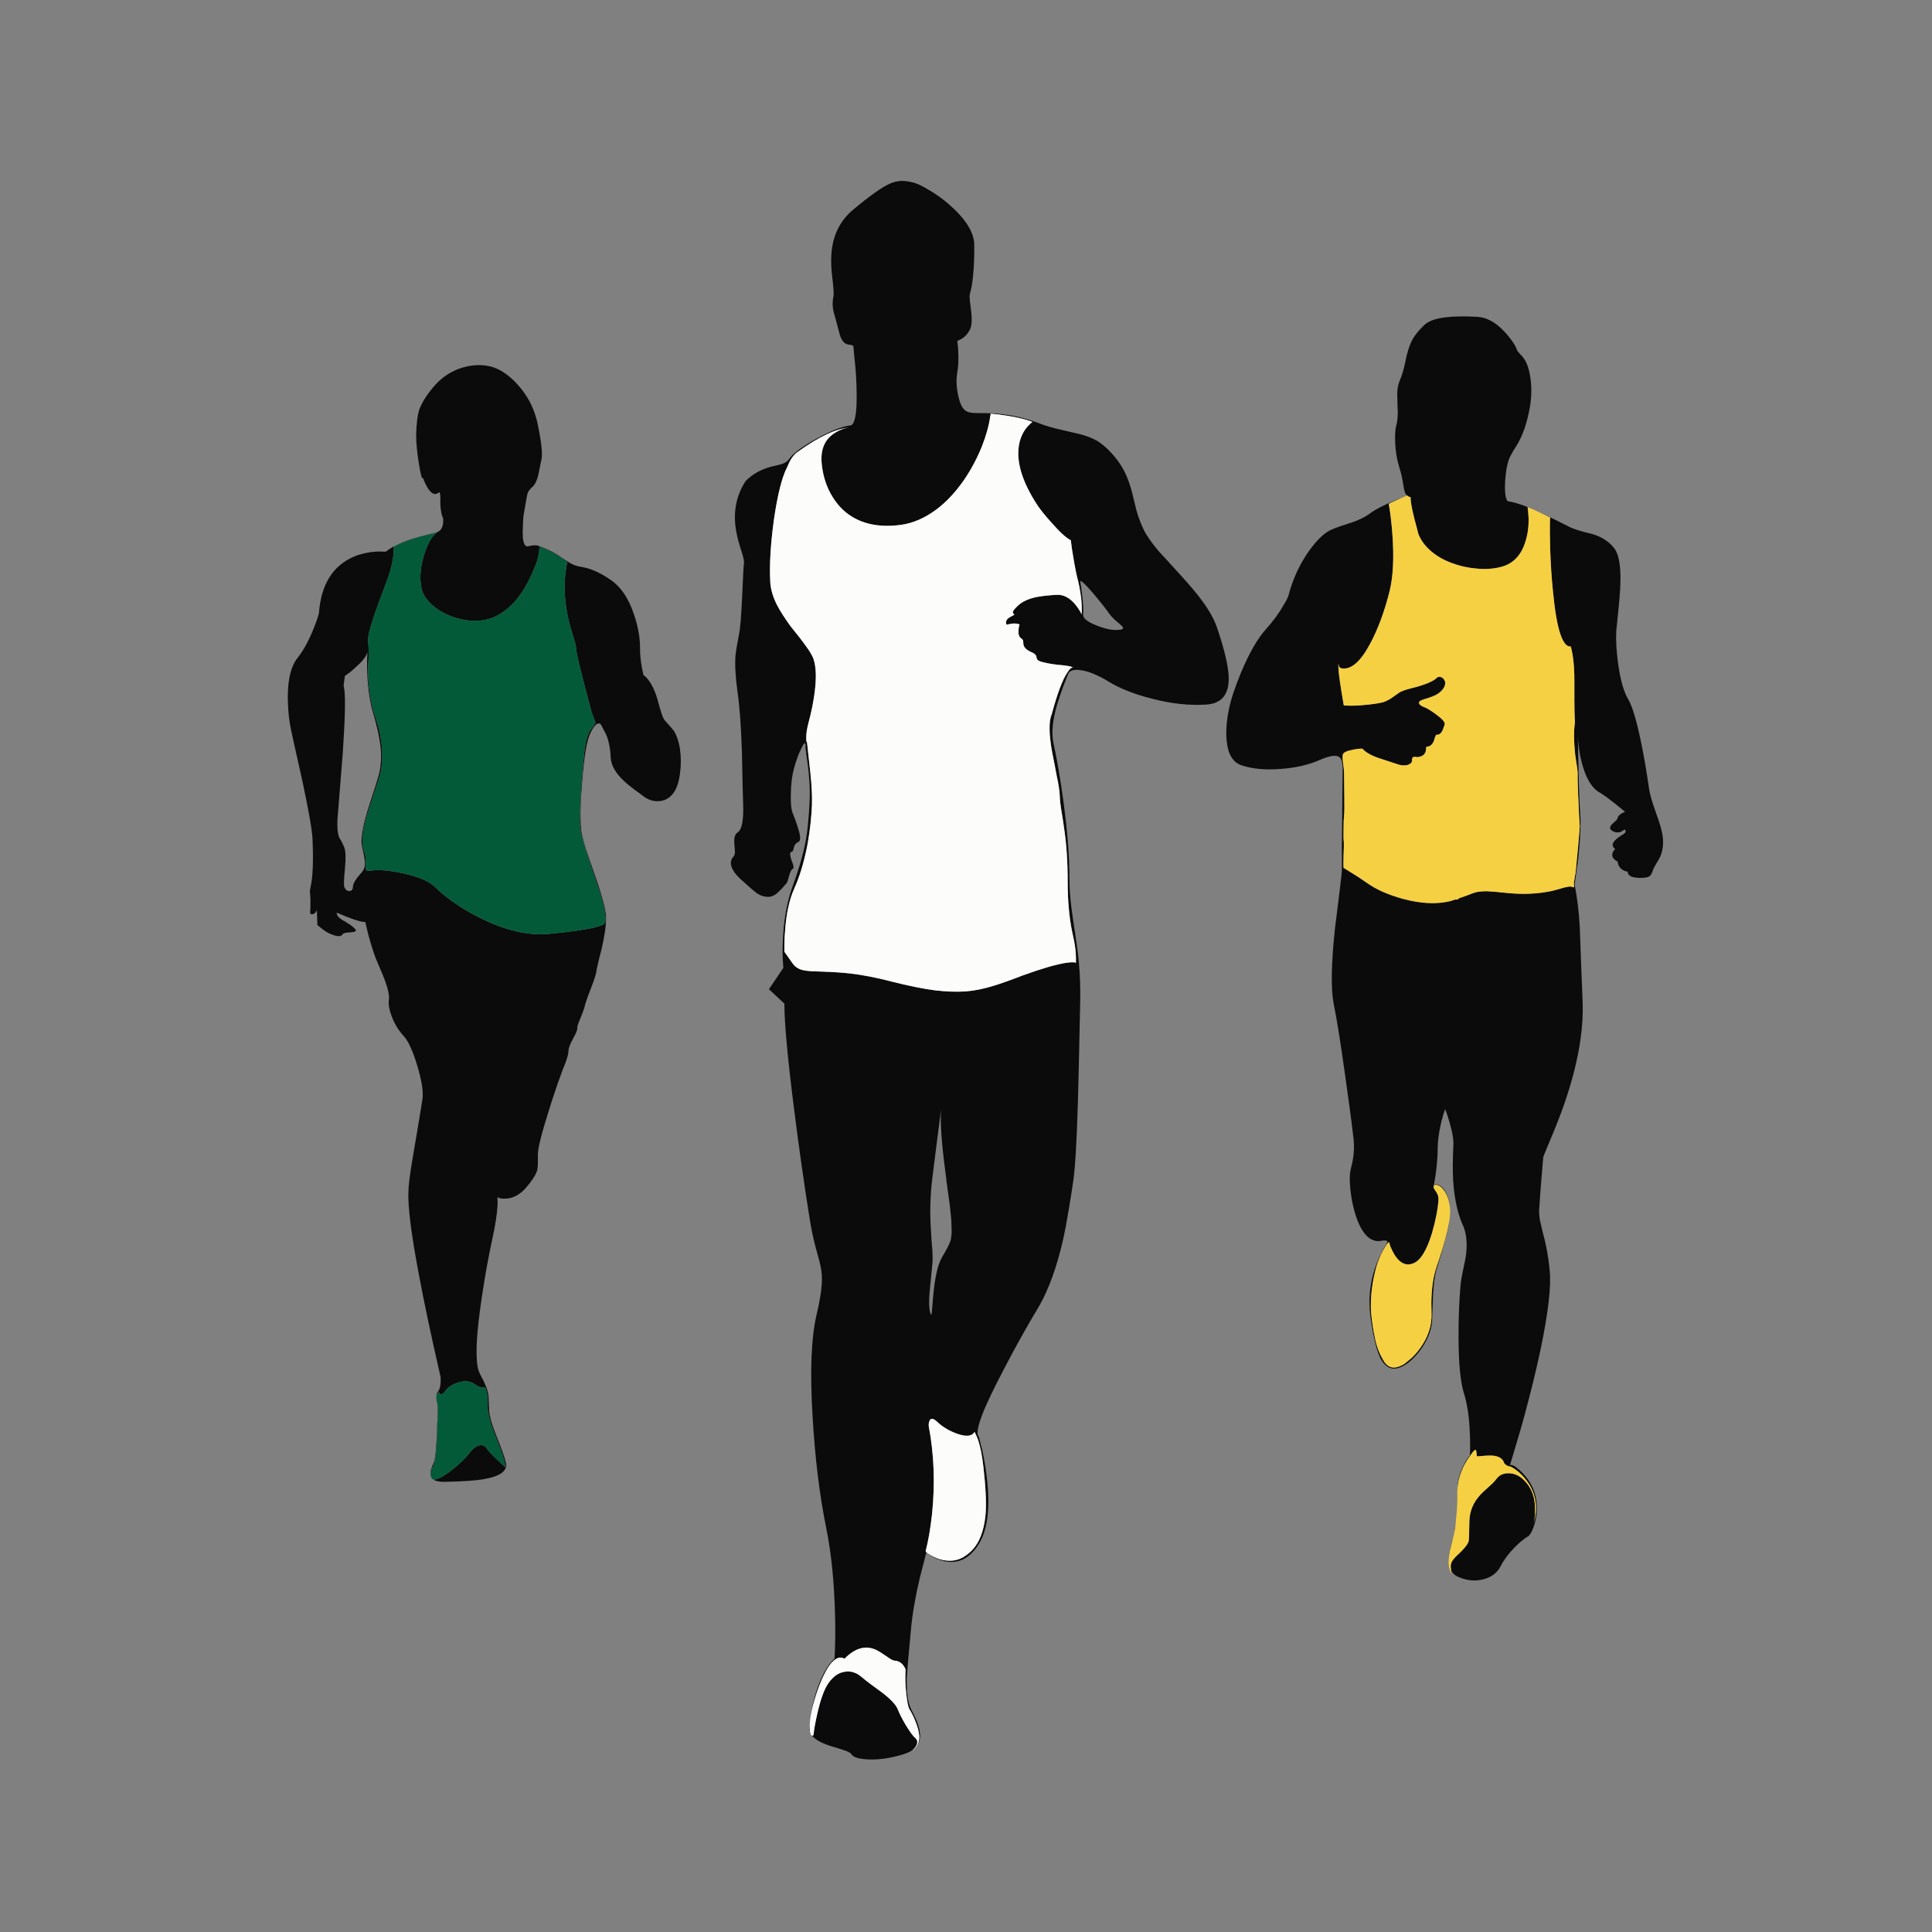 <?xml version="1.0" encoding="utf-8"?>
<!-- Generator: Adobe Illustrator 16.0.0, SVG Export Plug-In . SVG Version: 6.00 Build 0)  -->
<!DOCTYPE svg PUBLIC "-//W3C//DTD SVG 1.1//EN" "http://www.w3.org/Graphics/SVG/1.1/DTD/svg11.dtd">
<svg version="1.1" id="Layer_1" xmlns="http://www.w3.org/2000/svg" xmlns:xlink="http://www.w3.org/1999/xlink" x="0px" y="0px"
	 width="300px" height="300px" viewBox="0 0 300 300" enable-background="new 0 0 300 300" xml:space="preserve">
<rect x="0" y="0" width="300" height="300" fill="#808080" stroke="none"/>
<g>
	<path fill="#0B0B0B" d="M236.734,66.513c-0.354,1.024-0.76,1.903-1.219,2.637c-0.666,1.04-1.064,1.758-1.197,2.158
		c-0.293,0.746-0.493,1.878-0.602,3.396c-0.078,1.412,0,2.371,0.24,2.877c0.055,0.132,0.133,0.226,0.238,0.279
		c0.055,0.026,0.094,0.026,0.119,0c1.358,0.24,3.104,0.879,5.234,1.918c1.092,0.496,2.409,1.142,3.955,1.938
		c0.122,0.059,0.242,0.119,0.359,0.179c0.693,0.32,1.839,0.666,3.437,1.039c1.466,0.453,2.585,1.186,3.356,2.197
		c0.033,0.045,0.066,0.091,0.101,0.141c0.726,1.082,0.998,3.166,0.819,6.253c-0.055,0.985-0.16,2.224-0.32,3.716
		c-0.16,1.492-0.253,2.397-0.279,2.718c-0.08,1.518,0.026,3.289,0.319,5.313c0.347,2.424,0.866,4.209,1.56,5.354
		c0.64,1.093,1.317,3.41,2.037,6.953c0.373,1.785,0.771,4.129,1.198,7.032c0.06,0.37,0.167,0.83,0.319,1.378
		c0.195,0.671,0.462,1.478,0.8,2.418c0.586,1.598,0.919,2.823,0.999,3.676c0.057,0.569,0.043,1.116-0.04,1.639
		c-0.065,0.443-0.187,0.87-0.36,1.278c-0.133,0.293-0.317,0.626-0.56,0.999c-0.267,0.479-0.426,0.759-0.479,0.839
		c-0.187,0.586-0.358,0.959-0.521,1.119c-0.239,0.266-0.812,0.386-1.717,0.36c-0.854-0.027-1.398-0.2-1.64-0.52
		c-0.08-0.08-0.119-0.173-0.119-0.279c0-0.081,0-0.133,0-0.16c-0.666-0.107-1.133-0.413-1.398-0.919
		c-0.08-0.134-0.134-0.28-0.16-0.439c0-0.08,0-0.147,0-0.2c-0.691-0.347-0.972-0.773-0.839-1.278c0.08-0.267,0.228-0.493,0.438-0.68
		c-0.451-0.319-0.521-0.706-0.198-1.159c0.097-0.125,0.217-0.252,0.358-0.379c0.238-0.219,0.547-0.438,0.918-0.659
		c0.399-0.213,0.572-0.413,0.521-0.6c0-0.106-0.056-0.187-0.16-0.239c-0.16,0.133-0.346,0.253-0.562,0.36
		c-0.479,0.16-0.932,0.106-1.356-0.16c-0.426-0.266-0.426-0.613,0-1.039c0.104-0.107,0.28-0.266,0.521-0.48
		c0.213-0.186,0.318-0.333,0.318-0.439c0.027-0.24,0.229-0.479,0.602-0.719c0.213-0.107,0.397-0.2,0.56-0.28
		c-0.504-0.419-0.97-0.799-1.397-1.139c-0.514-0.408-0.979-0.768-1.397-1.079c-0.354-0.254-0.673-0.474-0.959-0.659
		c-0.476-0.232-0.907-0.585-1.299-1.059c-0.726-0.899-1.306-2.224-1.737-3.976c-0.318-1.332-0.494-2.597-0.521-3.796
		c0,1.412,0.025,2.97,0.08,4.675c0.03,1.956,0.076,3.608,0.142,4.955c0.036,1.008,0.082,1.848,0.14,2.517
		c0.051,0.735,0.051,1.628,0,2.678c-0.043,1.182-0.148,2.567-0.318,4.155l-0.562,4.036c0.397,1.998,0.667,4.195,0.8,6.593
		c0.135,3.916,0.279,7.752,0.439,11.507c0.188,4.607-0.76,9.923-2.838,15.941c-0.586,1.68-1.317,3.558-2.197,5.635
		c-0.241,0.566-0.439,1.046-0.602,1.439c-0.301,0.721-0.461,1.133-0.479,1.236c-0.347,4.021-0.561,6.779-0.641,8.271
		c0,0.533,0.055,1.08,0.16,1.64c0.004,0.019,0.011,0.038,0.021,0.06c0.024,0.149,0.072,0.356,0.14,0.62
		c0.06,0.283,0.14,0.63,0.24,1.038c0.207,0.736,0.389,1.482,0.539,2.237c0.246,1.198,0.426,2.424,0.54,3.677
		c0.267,2.45-0.214,6.594-1.438,12.428c-0.691,3.223-1.49,6.498-2.396,9.828c-0.384,1.479-1.108,3.983-2.179,7.512
		c-0.045,0.16-0.092,0.32-0.141,0.479c0.159-0.054,0.387,0,0.68,0.16c0.134,0.079,0.215,0.133,0.24,0.159
		c0.765,0.592,1.391,1.235,1.877,1.938c0.244,0.348,0.457,0.704,0.641,1.078c0.465,0.979,0.704,2.052,0.72,3.217
		c0.004,0.133,0.004,0.266,0,0.399c-0.024,0.985-0.198,1.892-0.521,2.717c-0.268,0.746-0.547,1.213-0.84,1.397
		c-0.666,0.398-1.357,0.974-2.078,1.72c-0.932,0.933-1.65,1.892-2.155,2.877c-0.533,1.063-1.438,1.758-2.72,2.077
		c-1.196,0.318-2.448,0.214-3.754-0.319c-0.551-0.214-0.957-0.54-1.221-0.979c-0.148-0.672-0.09-1.195,0.18-1.58
		c0.107-0.186,0.309-0.426,0.602-0.719c0.398-0.373,0.691-0.652,0.88-0.838c0.427-0.479,0.652-0.746,0.681-0.8
		c0.158-0.214,0.278-0.426,0.357-0.64c0.055-0.24,0.094-1.318,0.12-3.236c0.054-1.52,0.626-2.863,1.718-4.036
		c0.268-0.293,0.706-0.704,1.319-1.237c0.506-0.453,0.852-0.799,1.036-1.039c0.508-0.771,1.252-1.119,2.238-1.039
		c1.092,0.08,2.051,0.721,2.877,1.918c0.746,1.064,1.078,2.425,1,4.074c0,0.699-0.074,1.325-0.222,1.879
		c0.742-2.535,0.39-4.771-1.06-6.713c-0.479-0.666-1.051-1.238-1.717-1.718c-0.533-0.373-0.867-0.547-1-0.521
		c-0.105,0-0.268-0.065-0.479-0.199l-0.278-0.239c-0.24-0.854-1.014-1.266-2.318-1.239c-0.267,0-0.705,0.027-1.317,0.08
		c-0.399,0.053-0.612,0.053-0.64,0c-0.028-0.053-0.041-0.199-0.041-0.438c-0.025-0.213-0.053-0.359-0.078-0.438
		c-0.107-0.24-0.439,0.078-0.999,0.956c-0.825,1.095-1.397,2.358-1.72,3.798c-0.069,0.381-0.123,0.727-0.159,1.039
		c0.013-0.238,0.032-0.479,0.061-0.721c0.134-0.973,0.445-1.934,0.938-2.877c0.066-0.132,0.133-0.258,0.199-0.38
		c0.139-0.231,0.285-0.451,0.439-0.659c0.104-0.159,0.199-0.277,0.279-0.357c0.053-0.935,0.053-2.039,0-3.316
		c-0.08-2.531-0.389-4.648-0.922-6.354c-0.559-1.785-0.838-4.757-0.838-8.91c0-2.932,0.106-5.594,0.32-7.99
		c0.053-0.533,0.172-1.24,0.358-2.118c0.239-1.119,0.386-1.838,0.438-2.158c0.268-1.812,0.159-3.356-0.318-4.635
		c-0.152-0.319-0.293-0.651-0.42-0.999c-0.657-1.729-1.063-3.833-1.219-6.313c-0.08-1.466-0.066-3.276,0.039-5.436
		c0.041-0.607-0.064-1.436-0.318-2.479c-0.079-0.323-0.172-0.672-0.28-1.039c-0.213-0.771-0.438-1.45-0.679-2.037
		c-0.188,0.479-0.373,1.093-0.562,1.839c-0.067,0.274-0.13,0.549-0.18,0.817c-0.259,1.185-0.396,2.295-0.42,3.336
		c0,1.278-0.104,2.679-0.319,4.195c-0.104,0.704-0.211,1.305-0.318,1.799v0.041c-0.025,0.104,0.014,0.228,0.119,0.357
		c0.055,0.105,0.146,0.254,0.279,0.439c0.293,0.398,0.413,0.879,0.359,1.438c-0.063,0.688-0.17,1.412-0.319,2.179
		c-0.17,0.875-0.396,1.802-0.68,2.776c-0.825,2.717-1.8,4.289-2.917,4.715c-1.094,0.427-2.053,0-2.877-1.277
		c-0.239-0.398-0.467-0.854-0.68-1.357l-0.201-0.68c-0.158,0.104-0.346,0.332-0.56,0.68c-0.479,0.719-0.932,1.703-1.356,2.957
		c-0.721,2.529-1.014,4.953-0.881,7.271c0.106,1.253,0.334,2.718,0.682,4.396c0.267,1.092,0.626,2.024,1.078,2.797
		c0.214,0.399,0.398,0.681,0.56,0.839c0.562,0.586,1.267,0.706,2.117,0.359c0.427-0.16,0.8-0.387,1.119-0.68l0.64-0.521
		c0.508-0.453,0.959-0.959,1.357-1.521c1.306-1.758,1.919-3.607,1.839-5.554c-0.079-2.024,0.024-3.821,0.319-5.396
		c0.16-0.824,0.426-1.744,0.799-2.756c0.8-2.425,1.318-4.33,1.56-5.716c0.037-0.206,0.071-0.405,0.101-0.6
		c-0.108,0.911-0.328,1.964-0.658,3.157c-0.32,1.225-0.786,2.81-1.398,4.755c-0.238,0.959-0.398,2.184-0.479,3.676
		c-0.027,0.825-0.08,2.226-0.16,4.194c-0.105,1.492-0.76,3.037-1.957,4.637c-1.174,1.49-2.318,2.37-3.438,2.638
		c-1.065,0.238-1.933-0.268-2.599-1.52c-0.586-1.175-1.092-3.226-1.521-6.153c-0.531-3.623,0.026-7.046,1.68-10.27
		c0.105-0.268,0.269-0.561,0.479-0.879c0.239-0.373,0.359-0.586,0.359-0.642c0.105-0.159,0.093-0.267-0.04-0.317
		c-0.133-0.082-0.427-0.082-0.879,0c-1.625,0.267-2.917-0.985-3.876-3.758c-0.271-0.84-0.499-1.744-0.68-2.717
		c-0.039-0.261-0.08-0.527-0.119-0.799c-0.16-1.173-0.215-2.172-0.16-2.997c0-0.239,0.054-0.573,0.16-0.999
		c0.158-0.639,0.252-1.053,0.279-1.238c0.213-1.172,0.252-2.305,0.118-3.396c-0.155-1.415-0.39-3.24-0.698-5.474
		c-0.158-1.184-0.338-2.476-0.539-3.877c-0.72-5.223-1.332-9.069-1.838-11.547c-0.453-2.291-0.388-6.194,0.198-11.708
		c0.106-0.933,0.349-2.863,0.722-5.794c0.237-1.892,0.357-3.076,0.357-3.556c-0.025-1.359-0.014-3.942,0.04-7.752
		c0.024-3.915,0.054-6.366,0.079-7.351c0.025-1.172-0.146-1.892-0.52-2.158c-0.508-0.373-1.545-0.213-3.117,0.479
		c-1.703,0.746-3.701,1.199-5.992,1.358c-2.291,0.187-4.274,0.014-5.954-0.52c-1.438-0.426-2.251-1.731-2.438-3.916
		c-0.133-1.412-0.014-3.023,0.359-4.834c0.293-1.492,0.934-3.423,1.917-5.793c1.253-2.957,2.505-5.142,3.757-6.553
		c1.198-1.332,2.146-2.624,2.836-3.876c0.373-0.585,0.614-1.052,0.721-1.398c0.666-2.557,1.731-4.875,3.195-6.952
		c1.307-1.812,2.504-2.931,3.598-3.356c0.611-0.266,1.6-0.613,2.957-1.039c1.227-0.399,2.236-0.906,3.035-1.519
		c0.772-0.56,2.024-1.199,3.756-1.918c0.265-0.119,0.558-0.239,0.881-0.359c-0.112,0.046-0.221,0.099-0.318,0.159
		c-0.936,0.399-1.438,0.64-1.521,0.719c0.24,1.359,0.429,2.931,0.562,4.715c0.269,3.623,0.12,6.566-0.438,8.83
		c-0.799,3.197-1.813,5.927-3.037,8.191c-1.465,2.743-2.916,4.009-4.354,3.796c-0.08,0.026-0.198-0.027-0.358-0.16
		c-0.16-0.16-0.199-0.293-0.119-0.399c-0.08-0.16-0.106-0.027-0.08,0.399c0.025,0.905,0.306,2.876,0.839,5.914l0.999,0.04
		c0.854,0,1.744-0.054,2.677-0.16c1.093-0.106,1.918-0.24,2.478-0.4c0.479-0.16,0.959-0.413,1.438-0.759
		c0.666-0.479,1.024-0.733,1.078-0.759c0.373-0.213,0.985-0.426,1.839-0.639c0.984-0.24,1.838-0.506,2.557-0.799
		c0.693-0.292,1.16-0.573,1.398-0.839c0.134-0.106,0.294-0.146,0.48-0.12c0.186,0.026,0.346,0.107,0.479,0.24
		c0.373,0.373,0.428,0.826,0.16,1.358c-0.266,0.479-0.665,0.867-1.198,1.159c-0.373,0.213-1.013,0.453-1.918,0.719
		c-0.64,0.187-0.894,0.413-0.759,0.679c0.079,0.187,0.318,0.36,0.719,0.52c0.453,0.16,1.094,0.546,1.918,1.159
		c0.985,0.719,1.426,1.238,1.318,1.558c-0.186,0.586-0.333,0.959-0.439,1.119c-0.213,0.346-0.492,0.505-0.839,0.479
		c-0.054,0-0.12,0.107-0.2,0.32c-0.104,0.346-0.173,0.559-0.199,0.639c-0.267,0.613-0.64,0.906-1.119,0.88
		c-0.053,0.026-0.078,0.106-0.078,0.239c-0.026,0.266-0.055,0.439-0.079,0.519c-0.136,0.506-0.562,0.799-1.279,0.879
		c-0.373-0.08-0.612-0.066-0.719,0.04c-0.08,0.053-0.12,0.226-0.12,0.52c0,0.266-0.213,0.479-0.641,0.639
		c-0.506,0.16-1.146,0.093-1.918-0.2c-1.227-0.399-2.157-0.706-2.797-0.919c-1.092-0.4-1.879-0.866-2.356-1.399
		c-0.479,0-0.959,0.054-1.438,0.16c-1.014,0.187-1.545,0.453-1.6,0.799c-0.053,0.293-0.039,0.705,0.04,1.238
		c0.106,0.666,0.16,1.265,0.16,1.798c0,0.32,0.013,1.438,0.04,3.357c0.025,1.572,0.014,2.57-0.04,2.997
		c-0.054,0.56-0.08,1.292-0.08,2.198c-0.026,0.933-0.013,1.572,0.04,1.918c0.025,0.213,0.014,0.945-0.04,2.198
		c-0.026,1.172-0.026,1.784,0,1.838c0.026,0.026,0.346,0.226,0.96,0.599c0.852,0.506,1.73,1.079,2.637,1.718
		c1.438,1.04,3.33,1.878,5.674,2.518c2.797,0.746,5.248,0.852,7.354,0.32c0.245-0.077,0.49-0.157,0.738-0.24
		c0.322,0.035,0.502-0.025,0.539-0.179c0.406-0.136,0.808-0.276,1.199-0.42c0.746-0.293,1.226-0.466,1.438-0.519
		c0.452-0.107,1.024-0.16,1.718-0.16c0.691,0.027,1.771,0.12,3.236,0.279c2.424,0.241,4.701,0.134,6.833-0.319
		c0.372-0.081,0.999-0.254,1.878-0.52c0.531-0.133,0.895-0.187,1.076-0.16l0.521,0.12l-0.039-0.639
		c0.133-0.906,0.227-1.465,0.278-1.679c0.026-0.213,0.054-0.493,0.08-0.839c0.133-1.412,0.239-2.517,0.319-3.316
		c0.041-0.501,0.103-1.234,0.181-2.198c0.017-0.26,0.036-0.539,0.06-0.84c-0.076-0.984-0.146-2.409-0.22-4.275
		c-0.01-0.107-0.017-0.213-0.021-0.32c-0.08-2.051-0.106-3.223-0.08-3.516c0.026-0.187-0.106-1.199-0.399-3.037
		c-0.213-2.024-0.226-3.65-0.039-4.875c-0.054-1.039-0.081-2.211-0.081-3.516c0-0.72,0-1.731,0-3.037
		c0-2.211-0.188-3.982-0.561-5.314c-1.277,0.133-2.196-2.691-2.756-8.471c-0.213-2.024-0.359-4.235-0.439-6.633
		c-0.053-1.917-0.066-3.396-0.04-4.435l0.04-0.479c-2.077-1.04-3.249-1.572-3.516-1.598c0.053,0.132,0.104,0.639,0.16,1.518
		c0.053,1.465-0.136,2.811-0.562,4.036c-0.692,2.078-1.998,3.33-3.916,3.756c-1.117,0.266-2.331,0.333-3.636,0.2
		c-1.307-0.106-2.559-0.387-3.758-0.839c-1.252-0.453-2.315-1.052-3.195-1.798c-0.959-0.799-1.639-1.705-2.037-2.717l-0.641-2.438
		c-0.426-1.704-0.611-2.797-0.561-3.276c-0.078,0-0.16-0.026-0.238-0.081c-0.16-0.053-0.254-0.119-0.279-0.2
		c-0.055,0.026-0.119,0.054-0.2,0.081c0.134-0.081,0.174-0.134,0.12-0.16c-0.188-0.026-0.348-0.426-0.479-1.199
		c-0.187-1.251-0.413-2.277-0.68-3.076c-0.373-1.172-0.586-2.465-0.642-3.876c-0.053-1.251,0.016-2.171,0.201-2.757
		c0.133-0.426,0.199-1.092,0.199-1.998c-0.027-0.506-0.054-1.425-0.08-2.756c0-0.72,0.119-1.385,0.358-1.998
		c0.373-0.879,0.667-1.852,0.88-2.917c0.293-1.545,0.68-2.744,1.159-3.596c0.346-0.639,0.933-1.358,1.758-2.158
		c0.64-0.639,1.759-1.052,3.356-1.239c1.252-0.16,2.891-0.186,4.914-0.079c1.465,0.079,2.877,0.852,4.233,2.317
		c0.479,0.506,0.92,1.052,1.319,1.638c0.318,0.479,0.519,0.866,0.601,1.159c0.054,0.16,0.187,0.347,0.397,0.56
		c0.293,0.292,0.492,0.52,0.601,0.679c0.586,0.746,0.974,1.932,1.158,3.557c0.213,1.811,0.04,3.783-0.521,5.914
		c-0.055,0.198-0.105,0.391-0.16,0.579C236.938,65.925,236.839,66.225,236.734,66.513z M142.877,269.354
		c0.026,0.756-0.181,1.391-0.619,1.897c0.373-0.506,0.532-1.093,0.479-1.759c-0.053-0.692-0.293-1.532-0.72-2.518
		c-0.24-0.586-0.519-1.134-0.839-1.64c-0.16-0.317-0.306-1.063-0.439-2.235c-0.16-1.332-0.2-2.625-0.12-3.877
		c-0.08-0.214-0.213-0.438-0.399-0.681c-0.346-0.426-0.786-0.651-1.318-0.679c-0.213,0-0.612-0.215-1.199-0.641
		c-0.719-0.507-1.279-0.854-1.679-1.039c-1.625-0.746-3.263-0.279-4.914,1.398l-0.16-0.12c-0.187-0.054-0.373-0.08-0.56-0.08
		c-0.586,0.08-1.185,0.585-1.798,1.519c-0.772,1.227-1.465,2.863-2.077,4.914c-0.667,2.187-0.906,3.902-0.72,5.156
		c-0.053-0.156-0.08-0.314-0.08-0.479c0-1.599,0.319-3.449,0.959-5.556c0.772-2.504,1.744-4.301,2.917-5.395
		c0.107-1.863,0.133-4.088,0.08-6.672c-0.133-5.223-0.586-9.725-1.358-13.506c-1.039-5.114-1.745-10.828-2.118-17.141
		c-0.453-7.192-0.239-12.603,0.639-16.226c0.427-1.838,0.68-3.329,0.759-4.476c0.081-0.984,0.027-1.932-0.16-2.838
		c-0.027-0.213-0.28-1.186-0.759-2.916c-0.399-1.49-0.719-3.022-0.959-4.596c-0.826-5.113-1.638-10.828-2.437-17.142
		c-0.986-7.806-1.479-13.199-1.479-16.183l-2.397-2.238l2.237-3.315l-0.08-1.159c-0.053-0.959-0.053-1.932,0-2.917
		c0.101-3.078,0.574-5.848,1.419-8.311c0.022-0.069,0.049-0.136,0.08-0.2c0.016-0.069,0.037-0.136,0.06-0.2
		c0.762-2.067,1.341-3.972,1.738-5.714c0.134-0.58,0.248-1.139,0.339-1.678c0.119-0.696,0.219-1.515,0.3-2.458
		c0.093-0.968,0.167-2.066,0.22-3.296c0.08-1.545,0-3.304-0.24-5.275c-0.08-0.506-0.173-1.172-0.28-1.998
		c-0.079-0.639-0.119-1.079-0.119-1.318c0-0.613-0.213-0.466-0.64,0.439c-0.426,0.852-0.812,1.904-1.158,3.157
		c-0.293,1.065-0.454,2.371-0.48,3.915c-0.027,1.413,0.053,2.358,0.239,2.838c0.199,0.489,0.373,0.942,0.52,1.358
		c0.146,0.411,0.266,0.783,0.359,1.119c0.426,1.278,0.439,1.998,0.04,2.158c-0.015,0.005-0.028,0.012-0.04,0.021
		c-0.324,0.139-0.538,0.411-0.639,0.819c-0.054,0.24-0.094,0.399-0.121,0.479c-0.08,0.134-0.187,0.214-0.32,0.24
		c-0.213,0.08-0.187,0.519,0.081,1.318c0.16,0.399,0.253,0.666,0.279,0.799c0.053,0.293,0.026,0.453-0.08,0.48
		c-0.213,0.08-0.413,0.466-0.6,1.158c-0.187,0.72-0.333,1.106-0.439,1.159c-0.028,0.028-0.075,0.074-0.141,0.14
		c-0.057,0.072-0.13,0.158-0.219,0.26c-0.267,0.32-0.467,0.533-0.6,0.639c-0.222,0.242-0.441,0.442-0.659,0.6
		c-0.357,0.25-0.711,0.383-1.059,0.399c-0.639,0.026-1.265-0.159-1.877-0.559c-0.163-0.117-0.403-0.31-0.72-0.58
		c-0.417-0.356-0.963-0.843-1.638-1.458c-0.45-0.398-0.809-0.784-1.079-1.158c-0.29-0.401-0.477-0.787-0.56-1.159
		c-0.107-0.533,0.027-0.986,0.4-1.359c0.132-0.16,0.2-0.413,0.2-0.759c0-0.104-0.026-0.435-0.081-0.999
		c0.002-0.028,0.002-0.055,0-0.08c-0.106-0.986,0.054-1.611,0.48-1.878l0.16-0.119c0.106-0.107,0.213-0.267,0.319-0.48
		c0.207-0.482,0.334-1.149,0.38-1.998c0.032-0.466,0.038-0.985,0.02-1.558c-0.053-1.332-0.12-4.129-0.2-8.391
		c-0.133-4.022-0.36-7.112-0.679-9.271c-0.32-2.29-0.426-4.155-0.32-5.594c0.053-0.639,0.24-1.785,0.56-3.436
		c0.187-0.879,0.346-2.837,0.479-5.874c0.134-3.09,0.227-4.794,0.28-5.115c0.053-0.239-0.067-0.826-0.36-1.758
		c-0.399-1.225-0.666-2.21-0.799-2.957c-0.586-2.983-0.12-5.647,1.399-7.992c1.039-1.092,2.384-1.851,4.035-2.277
		c0.933-0.213,1.479-0.347,1.638-0.4c0.506-0.187,0.879-0.453,1.119-0.799c0.56-0.826,1.958-1.865,4.195-3.117
		c2.291-1.251,4.062-1.944,5.314-2.077l0.159-0.04c0.134-0.08,0.254-0.253,0.36-0.52c0.32-0.773,0.467-2.211,0.439-4.315
		c-0.026-1.971-0.12-3.637-0.279-4.995c-0.133-1.252-0.2-1.971-0.2-2.158c0-0.24-0.08-0.386-0.24-0.439
		c-0.107-0.027-0.293-0.054-0.56-0.081c-0.666-0.106-1.132-0.692-1.398-1.758c-0.24-0.958-0.533-2.038-0.879-3.236
		c-0.213-0.852-0.227-1.691-0.041-2.517c0.054-0.32,0.014-1.093-0.119-2.318c-0.187-1.438-0.267-2.597-0.24-3.476
		c0.053-3.25,1.186-5.794,3.396-7.633c2.584-2.157,4.475-3.502,5.673-4.035c0.586-0.266,1.172-0.413,1.758-0.439
		c0.479-0.026,1.052,0.04,1.718,0.2c0.667,0.133,1.519,0.52,2.557,1.159c1.119,0.639,2.185,1.398,3.197,2.277
		c2.557,2.237,3.864,4.303,3.917,6.193c0.024,1.892-0.041,3.583-0.2,5.075c-0.107,1.039-0.268,1.917-0.48,2.637
		c-0.053,0.213-0.053,0.573,0,1.079c0.082,0.667,0.146,1.186,0.2,1.559c0.16,1.412,0.095,2.384-0.2,2.917
		c-0.292,0.586-0.706,1.052-1.239,1.398l-0.719,0.359c0.08,0.48,0.133,1.04,0.159,1.679c0.054,1.305,0,2.384-0.159,3.236
		c-0.187,1.119-0.133,2.318,0.159,3.596c0.293,1.412,0.773,2.237,1.439,2.477c0.292,0.133,0.785,0.2,1.479,0.2
		c0.959,0,1.744,0.013,2.357,0.041c2.477,0.133,4.808,0.613,6.992,1.438c1.117,0.453,2.355,0.826,3.715,1.118
		c0.72,0.16,1.691,0.386,2.918,0.68c1.012,0.266,1.877,0.6,2.597,0.999c0.88,0.532,1.731,1.278,2.558,2.237
		c0.801,0.906,1.438,1.878,1.918,2.917c0.373,0.799,0.705,1.744,0.998,2.836c0.295,1.226,0.521,2.158,0.682,2.797
		c0.318,1.119,0.691,2.118,1.117,2.997c0.428,0.905,1.215,2.038,2.357,3.396c0.266,0.266,1.398,1.505,3.396,3.716
		c1.465,1.598,2.584,2.93,3.355,3.996c1.094,1.492,1.852,2.851,2.275,4.076c1.227,3.596,1.839,6.259,1.839,7.991
		c0,2.584-1.196,3.929-3.596,4.036c-2.584,0.16-5.354-0.147-8.313-0.919c-2.744-0.692-4.979-1.572-6.713-2.637
		c-1.705-1.039-3.17-1.638-4.396-1.798c-1.145-0.16-1.812,0.107-1.995,0.799c-0.056,0.133-0.269,0.68-0.642,1.638
		c-0.373,1.013-0.679,1.905-0.918,2.678c-0.771,2.557-0.986,4.622-0.641,6.193c0.561,2.557,1.079,5.607,1.559,9.15
		c0.612,4.581,0.92,8.484,0.92,11.707c0,1.572,0.105,3.157,0.318,4.755c0.081,0.72,0.28,2.104,0.6,4.156
		c0.269,1.732,0.453,3.21,0.562,4.435c0.16,1.813,0.228,3.716,0.198,5.714c-0.186,9.163-0.307,14.424-0.358,15.783
		c-0.187,6.393-0.438,10.573-0.759,12.545c-0.105,0.799-0.319,2.157-0.641,4.075c-0.293,1.813-0.601,3.438-0.918,4.875
		c-0.935,4.074-2.133,7.433-3.598,10.068c-1.893,3.145-3.689,6.354-5.395,9.629c-3.463,6.526-4.821,10.137-4.075,10.828l0.479,1.879
		c0.346,1.52,0.598,2.996,0.758,4.437c0.56,4.661,0.146,8.11-1.237,10.35c-1.386,2.237-3.156,3.13-5.314,2.679
		c-1.092-0.24-2.038-0.693-2.836-1.359l-0.999,3.876c-0.72,3.037-1.186,5.754-1.398,8.151c-0.373,3.94-0.586,6.418-0.64,7.432
		c-0.053,2.212,0.16,3.811,0.64,4.795c0.426,0.854,0.719,1.466,0.878,1.839c0.184,0.442,0.317,0.849,0.4,1.218
		c0.068,0.281,0.108,0.541,0.12,0.779C142.862,269.234,142.87,269.295,142.877,269.354z M66.94,229.316
		c-0.04-0.08-0.066-0.166-0.081-0.26c-0.08-0.453,0.081-1.08,0.48-1.881c0.213-0.398,0.372-1.742,0.479-4.033
		c0.021-0.615,0.041-1.162,0.06-1.64c0.047-1.344,0.081-2.144,0.1-2.396c0.021-0.192-0.005-0.578-0.081-1.159
		c0.02,0.124,0.046,0.271,0.081,0.438c0.053,0.269,0.066,0.601,0.04,0.999l-0.08,1.358c-0.054,1.093-0.08,2.077-0.08,2.957
		c-0.053,0.983-0.133,1.838-0.24,2.558c-0.08,0.612-0.173,1.025-0.279,1.238c-0.187,0.373-0.307,0.65-0.36,0.839
		C66.864,228.686,66.851,229.011,66.94,229.316z M76.25,220.585c0.209,0.744,0.502,1.583,0.879,2.519
		c0.719,1.758,1.186,3.076,1.398,3.955c0.346,1.278-0.746,2.146-3.277,2.6c-1.251,0.238-3.302,0.386-6.153,0.438
		c-0.861,0.016-1.473-0.109-1.838-0.38c0.422,0.123,1.235-0.241,2.437-1.099c1.359-1.014,2.384-1.958,3.077-2.838
		c0.532-0.719,1.052-1.158,1.559-1.317c0.532-0.16,0.945-0.014,1.239,0.438c0.266,0.398,0.826,0.998,1.678,1.799l1.199,1.119
		c0.026-0.454-0.2-1.346-0.679-2.678l-0.719-1.839c-0.772-1.893-1.212-3.424-1.318-4.597c0-0.213,0-0.625,0-1.238
		c0-0.426-0.041-0.799-0.12-1.117c-0.08-0.399-0.146-0.652-0.2-0.761c-0.054-0.106-0.146-0.157-0.279-0.157
		c-0.24,0-0.413-0.017-0.52-0.041c-0.266-0.055-0.56-0.199-0.878-0.439c-0.667-0.506-1.532-0.6-2.597-0.279
		c-0.906,0.293-1.559,0.719-1.958,1.278c-0.293,0.399-0.533,0.586-0.72,0.56c-0.106-0.025-0.187-0.078-0.239-0.16l-0.04-0.16
		c-0.053-0.053-0.146,0.027-0.28,0.242c-0.07,0.099-0.116,0.236-0.14,0.418c0.009-0.336,0.081-0.582,0.22-0.738
		c0.24-0.238,0.386-0.704,0.439-1.397v-0.879c-0.075-0.325-0.148-0.646-0.22-0.959c-1.309-5.724-2.354-10.677-3.137-14.862
		c-1.225-6.447-1.771-10.804-1.638-13.065c0-0.688,0.16-2.054,0.479-4.097c0.151-0.957,0.337-2.068,0.56-3.336
		c0.09-0.533,0.177-1.039,0.26-1.52c0.553-3.28,0.852-5.118,0.899-5.516c0.107-1.146-0.173-2.822-0.839-5.035
		c-0.693-2.289-1.398-3.82-2.118-4.596c-0.746-0.799-1.346-1.771-1.798-2.916c-0.426-1.093-0.586-1.998-0.479-2.717
		c0.005-0.045,0.012-0.092,0.02-0.141c0.022-0.445-0.078-1.053-0.3-1.818c-0.09-0.298-0.197-0.617-0.319-0.958
		c-0.104-0.276-0.231-0.603-0.38-0.979c-0.278-0.672-0.63-1.503-1.058-2.496c-0.347-0.905-0.733-2.131-1.159-3.676v-0.021
		c-0.187-0.763-0.347-1.422-0.48-1.978c-0.292,0.08-1.118-0.133-2.477-0.639c-0.244-0.095-0.483-0.188-0.719-0.28
		c-0.429-0.174-0.842-0.348-1.239-0.519c0,0.399,0.28,0.772,0.839,1.118c0.346,0.187,0.612,0.347,0.799,0.48
		c0.373,0.213,0.693,0.439,0.959,0.679c0.093,0.077,0.166,0.15,0.22,0.22c0.15,0.151,0.197,0.264,0.14,0.34
		c-0.08,0.106-0.279,0.173-0.599,0.2c-0.187,0.026-0.479,0.053-0.879,0.08c-0.32,0.054-0.52,0.146-0.599,0.28
		c-0.16,0.293-0.586,0.333-1.279,0.12c-0.612-0.187-1.146-0.453-1.598-0.799c-0.56-0.426-0.892-0.692-0.999-0.799l-0.08-2.317
		c-0.16,0.399-0.386,0.612-0.68,0.639c-0.266,0.053-0.386-0.054-0.359-0.32c0.026-0.346,0.04-0.786,0.04-1.318
		c0-0.157,0-0.303,0-0.44c-0.006-0.459-0.02-0.792-0.04-0.999c-0.054-0.266-0.054-0.519,0-0.759c0.026-0.133,0.04-0.226,0.04-0.28
		c0.373-1.544,0.479-4.088,0.319-7.631c-0.03-0.699-0.203-1.924-0.519-3.676c-0.239-1.313-0.559-2.923-0.959-4.835
		c-0.181-0.768-0.64-2.833-1.378-6.193c-0.131-0.597-0.271-1.236-0.42-1.917c-0.373-1.705-0.56-3.543-0.56-5.514
		c0.027-2.717,0.533-4.688,1.519-5.913c0.905-1.146,1.731-2.651,2.477-4.516c0.373-0.905,0.652-1.704,0.839-2.397
		c0.32-4.475,2.145-7.418,5.475-8.83c1.039-0.426,2.171-0.68,3.396-0.759c0.373-0.026,0.732-0.026,1.079,0h0.439
		c0.347-0.266,0.746-0.533,1.199-0.799c0.054,0.266,0.054,0.666,0,1.199c-0.106,1.065-0.4,2.304-0.879,3.716
		c-0.959,2.503-1.651,4.381-2.077,5.634c-0.746,2.185-1.08,3.583-0.999,4.195c0.08,0.613,0.106,1.479,0.08,2.597l-0.08,1.518
		c-0.027,0.693,0,1.519,0.08,2.478c0.187,1.944,0.533,3.662,1.039,5.154c0.56,1.598,0.906,3.21,1.039,4.834
		c0.034,0.523,0.047,1.029,0.041,1.518c-0.006,0.173-0.014,0.347-0.021,0.52c-0.033,0.439-0.08,0.865-0.14,1.278
		c-0.016,0.069-0.029,0.135-0.04,0.2c-0.026,0.149-0.093,0.409-0.2,0.779c-0.05,0.18-0.11,0.386-0.18,0.619
		c-0.232,0.736-0.558,1.735-0.979,2.997c-0.215,0.638-0.408,1.231-0.58,1.778c-0.449,1.465-0.722,2.577-0.818,3.336
		c-0.134,1.119-0.134,1.971,0,2.558c0.106,0.292,0.187,0.519,0.239,0.679c0.08,0.293,0.134,0.599,0.16,0.919
		c0.026,0.292,0.026,0.612,0,0.959c0,0.346,0,0.559,0,0.639c0.026,0.133,0.106,0.213,0.24,0.24c0.16,0.026,0.426,0.013,0.799-0.04
		c0.4-0.08,1.039-0.08,1.918,0c0.905,0.08,1.838,0.227,2.797,0.439c2.503,0.56,4.182,1.278,5.034,2.158
		c0.56,0.586,1.385,1.278,2.477,2.078c1.333,0.959,2.731,1.811,4.196,2.557c3.996,2.024,7.605,2.903,10.828,2.637
		c3.33-0.319,5.714-0.652,7.152-0.999c1.066-0.24,1.638-0.492,1.718-0.759c0.106-0.292,0.093-0.852-0.04-1.678
		c-0.16-1.012-0.454-2.145-0.88-3.396c-0.449-1.285-0.889-2.577-1.318-3.875c-0.109-0.321-0.215-0.642-0.32-0.959
		c-0.613-1.945-0.986-3.223-1.119-3.836c-0.133-0.586-0.213-1.212-0.24-1.878c0-0.399,0.013-0.945,0.04-1.638
		c0-0.29,0.014-0.736,0.041-1.338c0.033-0.714,0.086-1.654,0.159-2.817c0.187-2.424,0.359-4.302,0.52-5.634
		c0.133-0.852,0.32-1.598,0.56-2.237c0.16-0.4,0.373-0.746,0.639-1.039c0.24-0.293,0.399-0.533,0.479-0.719l-0.599-1.598
		c-1.731-6.394-2.543-9.803-2.437-10.229c0-0.107-0.12-0.56-0.36-1.359c-0.346-1.065-0.613-1.998-0.799-2.797
		c-0.692-3.037-0.786-5.887-0.279-8.551l0.04-0.119c0-0.081,0.027-0.16,0.081-0.241l-1.04-0.799
		c-0.958-0.613-2.064-1.172-3.316-1.678c0,0.266-0.026,0.586-0.08,0.959c-0.106,0.692-0.253,1.265-0.439,1.717
		c-0.213,0.507-0.413,0.986-0.6,1.439c-0.373,0.852-0.759,1.611-1.159,2.277c-1.252,2.131-2.77,3.623-4.555,4.475
		c-1.012,0.48-2.171,0.706-3.477,0.68c-1.172-0.054-2.344-0.307-3.516-0.759c-1.146-0.453-2.105-1.039-2.877-1.758
		c-0.826-0.745-1.345-1.518-1.559-2.317c-0.372-1.519-0.279-3.25,0.28-5.194c0.24-0.799,0.519-1.519,0.839-2.158
		c0.32-0.612,0.639-1.039,0.959-1.279l0.24-0.24l-2.318,0.56c-1.731,0.479-3.169,1.012-4.314,1.598
		c0.799-0.453,1.798-0.865,2.997-1.238c0.586-0.187,1.265-0.373,2.038-0.56l1.478-0.36c0.586-0.16,0.946-0.586,1.079-1.278
		c0.053-0.373,0.053-0.719,0-1.039c-0.133-0.214-0.239-0.613-0.32-1.199c-0.08-0.56-0.106-1.146-0.08-1.758
		c0-0.533-0.04-0.853-0.12-0.959c-0.053-0.053-0.093-0.053-0.12,0c-0.56,0.479-1.132,0.253-1.718-0.679
		c-0.292-0.48-0.533-0.999-0.72-1.558c-0.159,0.292-0.386-0.494-0.679-2.358c-0.273-1.739-0.407-3.164-0.399-4.275
		c-0.002-0.083-0.002-0.163,0-0.24c0.053-1.625,0.2-2.837,0.439-3.636c0.426-1.225,1.279-2.557,2.558-3.996
		c1.278-1.385,2.81-2.304,4.595-2.757c1.651-0.4,3.17-0.359,4.556,0.12c1.228,0.472,2.399,1.318,3.516,2.537
		c0.15,0.163,0.297,0.33,0.44,0.499c0.553,0.661,1.032,1.36,1.438,2.098c0.438,0.796,0.784,1.635,1.039,2.518
		c0.093,0.295,0.172,0.594,0.24,0.899c0.32,1.518,0.533,2.771,0.639,3.756c0.107,1.012,0.08,1.771-0.08,2.277
		c-0.16,0.852-0.293,1.519-0.4,1.998c-0.213,0.906-0.506,1.532-0.878,1.877c-0.427,0.399-0.68,0.72-0.759,0.959
		c-0.081,0.16-0.2,0.733-0.36,1.719l-0.32,1.838c-0.053,0.453-0.093,1.278-0.12,2.477c-0.026,1.092,0.106,1.812,0.399,2.158
		c0.106,0.08,0.213,0.133,0.319,0.16l0.16-0.04c0.56-0.133,1.012-0.173,1.358-0.12l0.4,0.12c1.119,0.426,2.077,0.892,2.876,1.398
		c0.799,0.56,1.452,0.986,1.958,1.278c0.346,0.187,0.719,0.333,1.119,0.439c0.505,0.08,0.905,0.16,1.199,0.24
		c1.199,0.292,2.49,0.918,3.875,1.877c1.572,1.065,2.771,2.837,3.596,5.315c0.639,1.837,0.959,3.596,0.959,5.274
		c0,1.012,0.093,1.998,0.279,2.957l0.24,1.198c0.932,0.719,1.665,1.998,2.198,3.836c0.24,0.905,0.426,1.559,0.559,1.958
		c0.187,0.639,0.386,1.079,0.6,1.318c0.799,0.88,1.266,1.413,1.398,1.599c0.427,0.719,0.733,1.625,0.919,2.717
		c0.187,1.332,0.187,2.65,0,3.956c-0.187,1.412-0.573,2.463-1.159,3.156c-0.586,0.692-1.331,1.052-2.237,1.079
		c-0.826,0.027-1.611-0.253-2.357-0.839c-0.053-0.054-0.506-0.386-1.359-0.999c-0.666-0.506-1.199-0.946-1.598-1.319
		c-1.305-1.225-1.985-2.437-2.038-3.636c-0.053-1.225-0.24-2.292-0.56-3.196c-0.08-0.24-0.373-0.826-0.879-1.758
		c-0.107-0.266-0.266-0.373-0.479-0.319c-0.213,0.026-0.427,0.186-0.64,0.479c-0.505,0.639-0.892,1.559-1.158,2.757
		c-0.293,1.412-0.546,3.502-0.759,6.273c-0.079,1.027-0.139,1.966-0.18,2.817c-0.067,1.738-0.047,3.118,0.06,4.135
		c0.081,0.719,0.333,1.745,0.759,3.076c0.139,0.438,0.419,1.264,0.839,2.478c0.145,0.406,0.305,0.859,0.48,1.358
		c1.199,3.41,1.798,5.674,1.798,6.793c0,1.251-0.241,2.903-0.72,4.954c-0.266,0.986-0.439,1.679-0.52,2.078
		c-0.159,0.692-0.253,1.145-0.28,1.359c-0.053,0.427-0.346,1.318-0.878,2.677c-0.56,1.438-0.866,2.331-0.919,2.677
		c-0.08,0.348-0.307,0.973-0.679,1.879c-0.347,0.799-0.507,1.317-0.48,1.559c0.026,0.214-0.187,0.731-0.639,1.56
		c-0.479,0.879-0.72,1.505-0.72,1.878c0,0.428-0.159,1.065-0.479,1.917c-0.373,0.906-0.613,1.532-0.72,1.88
		c-0.586,1.571-1.225,3.478-1.917,5.713c-1.092,3.465-1.638,5.662-1.638,6.594c0,0.373,0,0.841,0,1.397c0,0.397-0.034,0.75-0.1,1.06
		c-0.009,0.02-0.015,0.039-0.021,0.062c-0.033,0.108-0.073,0.224-0.12,0.339c-0.285,0.646-0.831,1.438-1.638,2.379
		c-0.932,1.038-1.944,1.584-3.036,1.639c-0.56,0.054-1.012-0.014-1.359-0.199v0.318c0.026,0.293,0.026,0.641,0,1.039
		c-0.08,1.306-0.333,2.942-0.759,4.914c-0.586,2.69-1.105,5.516-1.558,8.473c-0.533,3.437-0.84,6.179-0.919,8.229
		c-0.053,1.893,0.053,3.225,0.32,3.996c0.106,0.268,0.253,0.586,0.439,0.959c0.103,0.184,0.197,0.35,0.279,0.5
		c0.099,0.207,0.18,0.389,0.24,0.539c0.32,0.691,0.506,1.332,0.56,1.917c0.026,0.373,0.067,1.213,0.12,2.519
		C76.031,219.695,76.125,220.122,76.25,220.585z M159.559,66.233c0.295-0.32,0.547-0.56,0.76-0.719
		c-0.983-0.4-2.355-0.732-4.113-0.999c-0.879-0.133-1.665-0.227-2.355-0.279l-0.08,0.399c-0.188,1.385-0.613,2.93-1.279,4.635
		c-0.771,1.918-1.719,3.689-2.836,5.314c-1.306,1.865-2.717,3.37-4.236,4.515c-1.785,1.333-3.623,2.131-5.514,2.397
		c-3.783,0.507-6.792-0.279-9.03-2.357c-0.933-0.905-1.692-1.998-2.278-3.276c-0.532-1.199-0.865-2.49-0.999-3.875
		c-0.213-2.211,0.48-3.809,2.078-4.794c0.75-0.475,1.508-0.748,2.277-0.82c-2.08,0.152-4.771,1.411-8.071,3.776
		c-0.454,0.293-0.866,0.786-1.239,1.479l-0.439,0.959c-0.799,1.571-1.478,4.301-2.038,8.191c-0.506,3.729-0.692,6.899-0.56,9.509
		c0.053,1.146,0.399,2.357,1.039,3.636c0.507,0.959,1.212,2.065,2.118,3.317c1.065,1.305,1.812,2.264,2.237,2.876
		c0.746,0.986,1.199,1.758,1.359,2.318c0.373,1.172,0.426,2.824,0.16,4.955c-0.187,1.518-0.507,3.116-0.959,4.794
		c-0.266,1.012-0.386,1.838-0.36,2.477c0,0.213,0.014,0.386,0.04,0.52l0.081,0.119c0.213,2.024,0.386,3.596,0.519,4.715
		c0.213,1.998,0.293,3.689,0.24,5.074c-0.035,0.854-0.102,1.727-0.2,2.617c-0.121,1.162-0.293,2.354-0.52,3.576
		c-0.026,0.134-0.053,0.267-0.08,0.399c-0.496,2.413-1.135,4.49-1.918,6.234c-0.772,1.705-1.251,3.862-1.438,6.473
		c-0.081,0.826-0.12,1.638-0.12,2.437v0.959l1.358,1.918c0.4,0.506,0.946,0.825,1.638,0.958c0.426,0.107,1.319,0.173,2.678,0.199
		c1.651,0.055,3.116,0.146,4.395,0.281c2.078,0.238,4.275,0.666,6.593,1.277c2.637,0.665,4.875,1.119,6.712,1.355
		c1.785,0.216,3.41,0.269,4.875,0.16c1.306-0.104,2.69-0.386,4.155-0.838c0.934-0.268,2.479-0.813,4.635-1.64
		c2.93-1.065,5.182-1.717,6.754-1.957c0.771-0.107,1.266-0.107,1.479,0c0.025-0.959-0.026-1.852-0.159-2.678
		c-0.026-0.266-0.175-0.999-0.438-2.197c-0.453-2.211-0.681-4.769-0.681-7.671c0-3.117-0.188-5.901-0.56-8.351
		c-0.08-0.639-0.213-1.505-0.399-2.598c-0.16-0.932-0.254-1.771-0.28-2.518c-0.024-0.719-0.187-1.744-0.479-3.076
		c-0.133-0.772-0.359-1.945-0.68-3.517c-0.531-2.903-0.561-4.901-0.08-5.993c0.854-3.17,1.65-5.314,2.396-6.433
		c0.373-0.586,0.666-0.852,0.879-0.799c-0.053-0.134-0.546-0.253-1.479-0.36c-1.277-0.106-2.264-0.253-2.956-0.439
		c-0.507-0.106-0.839-0.227-0.998-0.36c-0.106-0.106-0.175-0.226-0.2-0.359c0-0.187-0.04-0.32-0.12-0.399
		c-0.106-0.187-0.358-0.36-0.759-0.52c-0.693-0.32-1.079-0.706-1.159-1.159c0-0.134-0.014-0.306-0.039-0.519
		c-0.026-0.187-0.134-0.333-0.319-0.44c-0.318-0.213-0.453-0.625-0.399-1.238c0-0.319,0.054-0.613,0.16-0.879
		c-0.187-0.16-0.586-0.213-1.198-0.16c-0.292,0.053-0.572,0.106-0.839,0.16c-0.188-0.453-0.015-0.839,0.521-1.159l0.521-0.279
		c0.133-0.054,0.187-0.107,0.159-0.16c-0.159-0.133-0.227-0.266-0.199-0.399c0.053-0.213,0.359-0.573,0.919-1.08
		c0.586-0.505,1.411-0.892,2.478-1.158c0.879-0.187,2.013-0.32,3.396-0.4c1.039-0.054,1.998,0.439,2.877,1.478
		c0.268,0.32,0.521,0.679,0.76,1.079l0.239,0.48c0.08-1.012,0.013-2.158-0.2-3.436c-0.104-0.64-0.213-1.186-0.316-1.639
		c-0.24-0.853-0.508-2.171-0.801-3.955c-0.158-0.906-0.279-1.732-0.359-2.478c-0.719-0.346-1.784-1.332-3.195-2.957
		c-0.721-0.799-1.346-1.572-1.879-2.317c-2.637-3.969-3.583-7.352-2.837-10.149C158.6,67.618,159,66.872,159.559,66.233z
		 M173.744,97.799c0.398-0.026,0.611-0.107,0.639-0.24c0.027-0.133-0.093-0.307-0.359-0.52c-0.133-0.133-0.412-0.373-0.838-0.72
		c-0.347-0.319-0.611-0.599-0.801-0.839c-0.611-0.878-1.504-2.011-2.676-3.396c-1.359-1.572-2.012-2.144-1.959-1.718
		c0.107,0.612,0.2,1.278,0.279,1.998c0.188,1.492,0.24,2.49,0.16,2.997c-0.105,0.585,0.586,1.172,2.078,1.757
		C171.652,97.679,172.813,97.905,173.744,97.799z M146.134,172.238c-0.373,2.822-0.826,6.379-1.358,10.668
		c-0.347,2.797-0.413,5.607-0.2,8.431c0.026,0.72,0.093,1.651,0.2,2.797c0.053,0.905,0.053,1.612,0,2.118
		c-0.08,0.826-0.213,2.184-0.399,4.075c-0.16,1.599-0.133,2.784,0.08,3.557c0.106,0.399,0.187,0.347,0.24-0.159
		c0.08-0.906,0.146-1.705,0.2-2.396c0.266-2.957,0.719-4.98,1.358-6.073c0.799-1.306,1.265-2.251,1.399-2.837
		c0.053-0.293,0.093-0.641,0.119-1.039c-0.026-0.561-0.04-1.039-0.04-1.438c0-0.451-0.093-1.451-0.279-2.996
		c-0.294-2.051-0.507-3.662-0.64-4.834C146.2,177.473,145.974,174.184,146.134,172.238z M225.128,187.381
		c-0.144-1.117-0.464-1.982-0.958-2.597c-0.294-0.399-0.6-0.652-0.92-0.759c-0.133-0.055-0.266-0.066-0.398-0.041
		c-0.086,0.021-0.146,0.066-0.181,0.141c0.06-0.146,0.175-0.221,0.341-0.221c0.238,0,0.506,0.121,0.799,0.361
		C224.555,184.932,224.995,185.971,225.128,187.381z M53.314,115.479c-0.022,0.433-0.048,0.879-0.08,1.338
		c-0.434,5.526-0.707,8.942-0.82,10.249c-0.005,0.136-0.012,0.249-0.019,0.34c-0.053,1.172,0.04,2.051,0.279,2.637
		c0.346,0.56,0.612,1.093,0.799,1.598c0.213,0.56,0.24,1.665,0.081,3.317c-0.16,1.598-0.187,2.531-0.081,2.797
		c0.187,0.426,0.453,0.626,0.799,0.6c0.347-0.027,0.52-0.227,0.52-0.6c0-0.32,0.147-0.693,0.439-1.119
		c0.16-0.266,0.466-0.652,0.919-1.159c0.346-0.399,0.519-0.826,0.519-1.278c0.026-0.506-0.12-1.398-0.439-2.677
		c-0.261-1.018,0.026-2.916,0.859-5.694c0.021-0.061,0.041-0.121,0.06-0.18c0.159-0.533,0.505-1.612,1.039-3.236
		c0.155-0.486,0.288-0.913,0.399-1.278c0.078-0.265,0.146-0.498,0.2-0.699c0.05-0.18,0.089-0.333,0.119-0.46
		c0.035-0.158,0.068-0.318,0.1-0.48c0.071-0.419,0.118-0.845,0.14-1.278c0.012-0.188,0.018-0.375,0.02-0.559
		c0.013-0.525-0.008-1.058-0.06-1.599c-0.159-1.465-0.545-3.236-1.158-5.313c-0.533-1.785-0.84-3.903-0.919-6.354
		c-0.053-1.199-0.04-2.237,0.04-3.117c-0.213,0.693-0.865,1.505-1.958,2.437c-0.532,0.506-1.052,0.919-1.558,1.239l-0.2,1.518
		C53.649,107.427,53.636,110.43,53.314,115.479z M224.988,241.743c0.041-0.38,0.113-0.8,0.22-1.259
		c0.187-0.801,0.334-1.373,0.438-1.719c-0.086,0.383-0.18,0.771-0.278,1.157C225.186,240.589,225.059,241.195,224.988,241.743z
		 M226.008,236.889c-0.033,0.258-0.061,0.457-0.081,0.601c-0.036,0.187-0.075,0.372-0.118,0.56
		C225.88,237.68,225.945,237.293,226.008,236.889z M151.328,222.344c-0.398,0.692-1.306,0.785-2.717,0.28
		c-1.251-0.454-2.291-1.08-3.116-1.879c-0.586-0.533-0.972-0.573-1.159-0.119c-0.107,0.239-0.146,0.519-0.12,0.839
		c0.826,4.314,0.999,8.844,0.52,13.585c-0.266,2.371-0.599,4.302-0.999,5.794c-0.026,0.079,0.16,0.254,0.56,0.521
		c0.479,0.294,0.986,0.532,1.518,0.72c1.625,0.506,3.038,0.307,4.236-0.602c1.731-1.172,2.729-3.314,2.997-6.433
		c0.134-1.704,0.015-4.169-0.358-7.392c-0.188-1.68-0.467-3.063-0.84-4.156c-0.134-0.346-0.268-0.652-0.397-0.919L151.328,222.344z
		 M141.799,271.67c-0.375,0.288-0.847,0.521-1.419,0.699c-1.944,0.613-3.756,0.893-5.434,0.84c-1.545-0.055-2.464-0.334-2.757-0.84
		c-0.106-0.186-0.519-0.398-1.239-0.641c-0.426-0.133-1.159-0.357-2.197-0.68c-1.304-0.445-2.19-0.959-2.657-1.537
		c0.068,0.012,0.142-0.021,0.22-0.101c0.106-0.96,0.293-2.013,0.56-3.157c0.506-2.291,1.079-3.9,1.718-4.834
		c0.746-1.093,1.611-1.706,2.597-1.838c0.959-0.16,1.865,0.146,2.717,0.918c0.56,0.479,1.599,1.268,3.116,2.355
		c1.306,1.015,2.092,1.854,2.358,2.52c0.32,0.8,0.772,1.68,1.358,2.639c0.586,0.959,1.039,1.57,1.359,1.838l0.119,0.121
		c0.107,0.104,0.173,0.226,0.2,0.356C142.491,270.746,142.285,271.191,141.799,271.67z"/>
	<path fill="#F6D043" d="M217.496,77.381c0.042-0.014,0.081-0.027,0.12-0.041l0.159-0.08c0.187-0.08,0.373-0.16,0.56-0.239
		c0.081-0.027,0.147-0.054,0.2-0.081c0.025,0.081,0.119,0.147,0.279,0.2c0.08,0.054,0.16,0.081,0.24,0.081
		c-0.055,0.479,0.133,1.572,0.559,3.276l0.641,2.438c0.398,1.013,1.078,1.918,2.037,2.717c0.88,0.746,1.945,1.345,3.195,1.798
		c1.199,0.453,2.453,0.733,3.758,0.839c1.305,0.133,2.518,0.066,3.636-0.2c1.918-0.426,3.224-1.678,3.916-3.756
		c0.427-1.225,0.612-2.571,0.56-4.036c-0.053-0.878-0.105-1.385-0.16-1.518c0.269,0.026,1.438,0.559,3.518,1.598l-0.04,0.479
		c-0.024,1.039-0.013,2.518,0.04,4.435c0.08,2.397,0.229,4.608,0.439,6.633c0.56,5.78,1.479,8.604,2.757,8.471
		c0.373,1.332,0.56,3.103,0.56,5.314c0,1.306,0,2.317,0,3.037c0,1.305,0.027,2.477,0.081,3.516
		c-0.188,1.226-0.174,2.851,0.039,4.875c0.293,1.838,0.429,2.85,0.399,3.037c-0.026,0.292,0,1.464,0.078,3.516
		c0.004,0.107,0.013,0.213,0.021,0.32c0.071,1.866,0.145,3.291,0.219,4.275c-0.021,0.301-0.041,0.58-0.059,0.84
		c-0.078,0.964-0.139,1.697-0.182,2.198c-0.078,0.799-0.188,1.904-0.318,3.316c-0.025,0.346-0.055,0.626-0.08,0.839
		c-0.053,0.214-0.146,0.772-0.279,1.679l0.041,0.639l-0.521-0.12c-0.186-0.027-0.545,0.026-1.078,0.16
		c-0.879,0.266-1.505,0.439-1.878,0.52c-2.132,0.453-4.409,0.56-6.833,0.319c-1.465-0.159-2.543-0.252-3.236-0.279
		c-0.691,0-1.265,0.053-1.718,0.16c-0.214,0.053-0.692,0.226-1.438,0.519c-0.393,0.144-0.793,0.284-1.199,0.42
		c-0.034,0.154-0.215,0.214-0.539,0.179c-0.245,0.083-0.492,0.163-0.737,0.24c-2.104,0.532-4.556,0.426-7.353-0.32
		c-2.345-0.639-4.234-1.478-5.674-2.518c-0.906-0.639-1.785-1.212-2.638-1.718c-0.614-0.373-0.933-0.573-0.96-0.599
		c-0.025-0.054-0.025-0.666,0-1.838c0.055-1.252,0.066-1.984,0.04-2.198c-0.054-0.346-0.065-0.985-0.04-1.918
		c0-0.905,0.027-1.638,0.08-2.198c0.054-0.426,0.066-1.425,0.04-2.997c-0.027-1.918-0.04-3.037-0.04-3.357
		c0-0.533-0.053-1.132-0.16-1.798c-0.079-0.533-0.093-0.945-0.04-1.238c0.054-0.347,0.586-0.613,1.599-0.799
		c0.479-0.106,0.959-0.16,1.438-0.16c0.479,0.533,1.267,0.999,2.356,1.399c0.64,0.213,1.572,0.52,2.797,0.919
		c0.771,0.293,1.412,0.36,1.918,0.2c0.428-0.16,0.641-0.373,0.641-0.639c0-0.293,0.04-0.466,0.12-0.52
		c0.104-0.106,0.347-0.12,0.719-0.04c0.72-0.08,1.146-0.373,1.279-0.879c0.026-0.08,0.053-0.253,0.079-0.519
		c0-0.133,0.025-0.213,0.08-0.239c0.479,0.026,0.853-0.267,1.119-0.88c0.024-0.08,0.093-0.292,0.199-0.639
		c0.08-0.213,0.146-0.32,0.198-0.32c0.349,0.026,0.626-0.133,0.841-0.479c0.104-0.16,0.254-0.533,0.438-1.119
		c0.105-0.319-0.333-0.839-1.318-1.558c-0.824-0.613-1.465-0.999-1.918-1.159c-0.398-0.16-0.64-0.333-0.719-0.52
		c-0.135-0.266,0.119-0.493,0.759-0.679c0.905-0.266,1.545-0.506,1.918-0.719c0.533-0.292,0.935-0.679,1.198-1.159
		c0.268-0.532,0.213-0.985-0.16-1.358c-0.133-0.133-0.292-0.214-0.479-0.24c-0.188-0.026-0.346,0.014-0.479,0.12
		c-0.239,0.266-0.705,0.546-1.397,0.839c-0.719,0.293-1.57,0.56-2.558,0.799c-0.853,0.213-1.466,0.426-1.839,0.639
		c-0.053,0.026-0.412,0.28-1.078,0.759c-0.479,0.347-0.959,0.6-1.438,0.759c-0.562,0.16-1.385,0.293-2.479,0.4
		c-0.932,0.106-1.823,0.16-2.677,0.16l-0.999-0.04c-0.533-3.038-0.813-5.009-0.839-5.914c-0.026-0.426,0-0.56,0.078-0.399
		c-0.078,0.106-0.039,0.239,0.121,0.399c0.16,0.133,0.279,0.187,0.358,0.16c1.438,0.213,2.89-1.053,4.354-3.796
		c1.226-2.264,2.238-4.995,3.037-8.191c0.56-2.264,0.705-5.208,0.438-8.83c-0.133-1.785-0.318-3.356-0.561-4.715
		c0.08-0.08,0.586-0.32,1.521-0.719C217.277,77.48,217.384,77.427,217.496,77.381z M225.088,189.26l-0.02,0.159
		c-0.028,0.192-0.063,0.394-0.102,0.601c-0.238,1.385-0.76,3.289-1.559,5.713c-0.373,1.014-0.641,1.934-0.801,2.759
		c-0.293,1.571-0.397,3.368-0.318,5.395c0.08,1.944-0.533,3.798-1.838,5.556c-0.399,0.56-0.854,1.063-1.358,1.519l-0.64,0.521
		c-0.319,0.293-0.692,0.52-1.119,0.68c-0.854,0.347-1.559,0.227-2.117-0.359c-0.158-0.158-0.346-0.438-0.559-0.839
		c-0.453-0.771-0.813-1.705-1.079-2.797c-0.349-1.681-0.573-3.144-0.681-4.396c-0.135-2.316,0.16-4.74,0.879-7.271
		c0.428-1.253,0.881-2.238,1.357-2.957c0.215-0.348,0.399-0.573,0.561-0.682l0.199,0.682c0.213,0.506,0.439,0.959,0.682,1.357
		c0.824,1.277,1.783,1.703,2.876,1.277c1.118-0.426,2.092-1.998,2.917-4.715c0.281-0.977,0.51-1.902,0.68-2.777
		c0.15-0.766,0.26-1.49,0.319-2.178c0.054-0.559-0.066-1.038-0.359-1.438c-0.134-0.188-0.227-0.334-0.278-0.44
		c-0.106-0.132-0.146-0.253-0.119-0.358v-0.041c0.011-0.011,0.022-0.022,0.039-0.039c0.006-0.02,0.013-0.041,0.021-0.061
		c0.034-0.072,0.095-0.118,0.181-0.141c0.133-0.025,0.268-0.014,0.398,0.041c0.32,0.104,0.626,0.359,0.92,0.759
		c0.494,0.612,0.814,1.479,0.958,2.597c0.007,0.063,0.015,0.131,0.021,0.2l0.021,0.239c0.014,0.311,0,0.662-0.041,1.06
		L225.088,189.26z M226.326,231.016c0.037-0.313,0.09-0.66,0.16-1.041c0.32-1.438,0.894-2.703,1.719-3.795
		c0.561-0.879,0.893-1.199,0.999-0.959c0.026,0.08,0.053,0.229,0.079,0.439c0,0.238,0.014,0.387,0.039,0.439
		c0.027,0.051,0.24,0.053,0.641,0c0.613-0.055,1.053-0.08,1.318-0.08c1.306-0.026,2.078,0.385,2.318,1.237l0.277,0.239
		c0.213,0.134,0.373,0.199,0.479,0.199c0.133-0.026,0.465,0.146,0.998,0.521c0.666,0.479,1.238,1.054,1.719,1.72
		c1.447,1.938,1.802,4.176,1.06,6.713c0.146-0.556,0.222-1.182,0.222-1.879c0.08-1.651-0.254-3.012-0.998-4.076
		c-0.826-1.197-1.785-1.838-2.877-1.918c-0.986-0.08-1.732,0.268-2.238,1.039c-0.188,0.24-0.532,0.586-1.038,1.039
		c-0.613,0.532-1.054,0.944-1.319,1.237c-1.092,1.175-1.664,2.519-1.718,4.036c-0.026,1.918-0.065,2.996-0.12,3.236
		c-0.079,0.214-0.199,0.426-0.359,0.64c-0.024,0.054-0.252,0.319-0.679,0.799c-0.187,0.187-0.479,0.468-0.88,0.841
		c-0.293,0.293-0.492,0.531-0.6,0.719c-0.271,0.383-0.33,0.908-0.18,1.578c0.023,0.119,0.059,0.246,0.1,0.379
		c-0.105-0.104-0.213-0.291-0.319-0.561c-0.187-0.506-0.239-1.092-0.159-1.757l0.02-0.26c0.07-0.55,0.197-1.154,0.382-1.818
		c0.103-0.389,0.192-0.774,0.278-1.157c0.023-0.102,0.053-0.201,0.08-0.302c0.018-0.073,0.028-0.146,0.039-0.22l0.041-0.199
		c0.043-0.188,0.082-0.373,0.118-0.561c0.021-0.143,0.048-0.342,0.081-0.601c0.039-0.438,0.094-1.036,0.16-1.798
		c0.02-0.15,0.038-0.338,0.059-0.561c0.021-0.441,0.041-0.936,0.063-1.479v-1.276C226.287,231.547,226.3,231.294,226.326,231.016z"
		/>
	<path fill="#FCFDFB" d="M126.096,269.514c-0.066-0.012-0.125-0.072-0.18-0.182l-0.12-0.339v-0.021
		c-0.187-1.252,0.053-2.972,0.72-5.154c0.612-2.051,1.305-3.689,2.077-4.914c0.613-0.934,1.212-1.438,1.798-1.521
		c0.187,0,0.373,0.026,0.56,0.08l0.16,0.12c1.651-1.68,3.29-2.146,4.914-1.396c0.4,0.186,0.959,0.53,1.679,1.037
		c0.586,0.428,0.986,0.641,1.199,0.641c0.532,0.025,0.973,0.253,1.318,0.679c0.187,0.24,0.32,0.467,0.399,0.681
		c-0.08,1.252-0.04,2.543,0.12,3.875c0.133,1.172,0.279,1.918,0.439,2.237c0.32,0.506,0.599,1.054,0.839,1.64
		c0.427,0.983,0.667,1.823,0.72,2.518c0.053,0.666-0.107,1.253-0.479,1.759c-0.213,0.267-0.413,0.452-0.599,0.562
		c0.049-0.047,0.096-0.094,0.14-0.143c0.486-0.479,0.692-0.924,0.619-1.339c-0.026-0.133-0.093-0.253-0.2-0.356l-0.119-0.121
		c-0.32-0.268-0.772-0.879-1.359-1.838c-0.586-0.959-1.039-1.838-1.358-2.639c-0.266-0.666-1.052-1.505-2.358-2.52
		c-1.518-1.092-2.557-1.877-3.116-2.355c-0.852-0.771-1.758-1.078-2.717-0.918c-0.986,0.132-1.851,0.745-2.597,1.838
		c-0.639,0.934-1.212,2.543-1.718,4.834c-0.267,1.146-0.453,2.197-0.56,3.157C126.238,269.49,126.164,269.523,126.096,269.514z
		 M159.559,66.233c-0.559,0.639-0.959,1.385-1.197,2.238c-0.745,2.797,0.199,6.18,2.838,10.149c0.531,0.745,1.158,1.518,1.879,2.317
		c1.41,1.625,2.479,2.611,3.195,2.957c0.078,0.746,0.199,1.572,0.358,2.478c0.293,1.784,0.56,3.103,0.8,3.955
		c0.105,0.453,0.213,0.999,0.318,1.639c0.213,1.278,0.279,2.424,0.2,3.436l-0.239-0.48c-0.24-0.399-0.494-0.758-0.76-1.079
		c-0.879-1.039-1.838-1.532-2.877-1.478c-1.385,0.08-2.518,0.213-3.396,0.4c-1.063,0.266-1.891,0.652-2.477,1.158
		c-0.561,0.507-0.866,0.867-0.919,1.08c-0.026,0.133,0.04,0.266,0.2,0.399c0.023,0.053-0.027,0.106-0.16,0.16l-0.521,0.279
		c-0.531,0.32-0.705,0.706-0.52,1.159c0.266-0.054,0.547-0.107,0.839-0.16c0.61-0.053,1.013,0,1.196,0.16
		c-0.104,0.266-0.158,0.56-0.158,0.879c-0.055,0.613,0.08,1.025,0.398,1.238c0.188,0.107,0.293,0.254,0.32,0.44
		c0.025,0.213,0.039,0.385,0.039,0.519c0.08,0.453,0.466,0.839,1.159,1.159c0.399,0.16,0.651,0.333,0.759,0.52
		c0.08,0.08,0.12,0.213,0.12,0.399c0.026,0.133,0.093,0.253,0.2,0.359c0.158,0.133,0.492,0.254,0.998,0.36
		c0.693,0.187,1.679,0.333,2.957,0.439c0.933,0.107,1.426,0.226,1.479,0.36c-0.213-0.053-0.506,0.213-0.879,0.799
		c-0.746,1.119-1.545,3.263-2.396,6.433c-0.479,1.092-0.453,3.09,0.078,5.993c0.32,1.572,0.547,2.744,0.68,3.517
		c0.295,1.332,0.453,2.357,0.479,3.076c0.026,0.746,0.12,1.585,0.28,2.518c0.188,1.093,0.318,1.958,0.398,2.598
		c0.373,2.45,0.561,5.234,0.561,8.351c0,2.903,0.227,5.46,0.68,7.671c0.266,1.198,0.412,1.931,0.439,2.197
		c0.133,0.826,0.186,1.719,0.158,2.678c-0.213-0.107-0.705-0.107-1.479,0c-1.569,0.24-3.821,0.892-6.753,1.957
		c-2.157,0.825-3.702,1.372-4.635,1.64c-1.467,0.452-2.852,0.731-4.155,0.838c-1.465,0.106-3.09,0.056-4.875-0.16
		c-1.838-0.236-4.075-0.69-6.712-1.355c-2.318-0.611-4.515-1.039-6.593-1.277c-1.279-0.135-2.744-0.228-4.395-0.281
		c-1.359-0.025-2.251-0.092-2.678-0.199c-0.692-0.133-1.238-0.453-1.638-0.958l-1.358-1.918v-0.959c0-0.799,0.04-1.611,0.12-2.437
		c0.187-2.61,0.666-4.768,1.438-6.473c0.783-1.744,1.423-3.821,1.918-6.234c0.027-0.133,0.053-0.266,0.08-0.399
		c0.227-1.222,0.399-2.415,0.52-3.576c0.098-0.89,0.165-1.763,0.2-2.617c0.053-1.385-0.027-3.077-0.24-5.074
		c-0.133-1.119-0.306-2.691-0.519-4.715l-0.081-0.119c-0.026-0.134-0.04-0.307-0.04-0.52c-0.026-0.639,0.094-1.465,0.36-2.477
		c0.453-1.679,0.773-3.277,0.959-4.794c0.266-2.131,0.213-3.783-0.16-4.955c-0.16-0.56-0.613-1.332-1.359-2.318
		c-0.426-0.612-1.172-1.572-2.237-2.876c-0.906-1.252-1.611-2.357-2.118-3.317c-0.639-1.278-0.985-2.49-1.039-3.636
		c-0.133-2.61,0.053-5.78,0.56-9.509c0.56-3.89,1.238-6.62,2.038-8.191l0.439-0.959c0.373-0.693,0.786-1.185,1.239-1.479
		c3.3-2.365,5.991-3.624,8.071-3.776c-0.77,0.072-1.528,0.345-2.277,0.82c-1.598,0.985-2.291,2.583-2.078,4.794
		c0.134,1.385,0.467,2.677,0.999,3.875c0.586,1.278,1.346,2.371,2.278,3.276c2.237,2.078,5.247,2.864,9.03,2.357
		c1.891-0.266,3.729-1.065,5.514-2.397c1.519-1.145,2.93-2.65,4.236-4.515c1.12-1.625,2.064-3.396,2.836-5.314
		c0.664-1.705,1.093-3.25,1.277-4.635l0.08-0.399c0.692,0.053,1.479,0.146,2.357,0.279c1.758,0.267,3.13,0.599,4.115,0.999
		C160.105,65.673,159.854,65.913,159.559,66.233z M151.328,222.344l0.121,0.239c0.132,0.267,0.266,0.573,0.398,0.919
		c0.373,1.094,0.65,2.479,0.84,4.156c0.373,3.223,0.492,5.688,0.357,7.392c-0.27,3.116-1.268,5.261-2.997,6.433
		c-1.198,0.906-2.61,1.105-4.236,0.602c-0.532-0.188-1.039-0.426-1.518-0.721c-0.399-0.266-0.586-0.438-0.56-0.52
		c0.4-1.492,0.733-3.423,0.999-5.794c0.479-4.741,0.307-9.271-0.52-13.585c-0.026-0.32,0.013-0.6,0.12-0.839
		c0.187-0.454,0.573-0.414,1.159,0.119c0.826,0.799,1.865,1.425,3.116,1.879C150.022,223.129,150.93,223.036,151.328,222.344z"/>
	<path fill="#025A39" d="M67.259,229.716c-0.13-0.042-0.223-0.129-0.279-0.26c-0.017-0.045-0.031-0.092-0.04-0.14
		c-0.09-0.308-0.077-0.633,0.04-0.979c0.053-0.187,0.173-0.466,0.36-0.839c0.106-0.213,0.2-0.626,0.279-1.238
		c0.107-0.72,0.187-1.572,0.24-2.558c0-0.879,0.026-1.864,0.08-2.957l0.08-1.358c0.027-0.397,0.014-0.732-0.04-0.998
		c-0.035-0.17-0.061-0.314-0.081-0.438c-0.062-0.273-0.102-0.446-0.119-0.521c-0.026-0.228-0.032-0.42-0.021-0.58
		c0.023-0.182,0.069-0.32,0.14-0.418c0.134-0.215,0.227-0.295,0.28-0.242l0.04,0.16c0.053,0.082,0.133,0.135,0.239,0.16
		c0.187,0.026,0.426-0.16,0.72-0.56c0.399-0.56,1.052-0.985,1.958-1.278c1.065-0.318,1.931-0.227,2.597,0.279
		c0.319,0.24,0.612,0.387,0.878,0.439c0.107,0.024,0.28,0.041,0.52,0.041c0.133,0,0.226,0.053,0.279,0.157
		c0.053,0.104,0.12,0.359,0.2,0.761c0.08,0.318,0.12,0.691,0.12,1.117c0,0.613,0,1.025,0,1.238c0.106,1.173,0.546,2.704,1.318,4.596
		l0.719,1.84c0.479,1.332,0.706,2.224,0.679,2.678l-1.199-1.119c-0.852-0.801-1.412-1.398-1.678-1.799
		c-0.293-0.452-0.707-0.601-1.239-0.438c-0.506,0.159-1.026,0.599-1.559,1.317c-0.693,0.88-1.718,1.824-3.077,2.838
		C68.494,229.475,67.682,229.839,67.259,229.716z M61.106,84.853c0.027,0,0.054,0,0.081,0c1.146-0.586,2.583-1.119,4.314-1.598
		l2.318-0.56l-0.24,0.24c-0.32,0.24-0.639,0.667-0.959,1.279c-0.32,0.639-0.599,1.359-0.839,2.158
		c-0.56,1.944-0.652,3.675-0.28,5.194c0.213,0.799,0.733,1.572,1.559,2.317c0.772,0.72,1.732,1.306,2.877,1.758
		c1.171,0.453,2.343,0.706,3.516,0.759c1.306,0.026,2.464-0.2,3.477-0.68c1.785-0.853,3.303-2.344,4.555-4.475
		c0.399-0.666,0.786-1.425,1.159-2.277c0.187-0.454,0.386-0.933,0.6-1.439c0.187-0.453,0.333-1.025,0.439-1.717
		c0.054-0.373,0.08-0.693,0.08-0.959c1.252,0.506,2.357,1.065,3.316,1.678l1.04,0.799c-0.054,0.081-0.081,0.16-0.081,0.241
		l-0.04,0.119c-0.506,2.664-0.413,5.514,0.279,8.551c0.187,0.799,0.454,1.732,0.799,2.797c0.24,0.799,0.36,1.252,0.36,1.359
		c-0.106,0.426,0.706,3.835,2.437,10.229l0.599,1.598c-0.08,0.187-0.239,0.426-0.479,0.719c-0.266,0.293-0.479,0.639-0.639,1.039
		c-0.24,0.639-0.426,1.385-0.56,2.237c-0.16,1.332-0.333,3.21-0.52,5.634c-0.073,1.164-0.126,2.103-0.159,2.817
		c-0.027,0.602-0.041,1.048-0.041,1.338c-0.026,0.693-0.04,1.239-0.04,1.638c0.026,0.666,0.107,1.292,0.24,1.878
		c0.133,0.613,0.506,1.891,1.119,3.836c0.104,0.317,0.21,0.638,0.32,0.959c0.429,1.299,0.869,2.59,1.318,3.875
		c0.426,1.252,0.72,2.384,0.88,3.396c0.132,0.826,0.146,1.385,0.04,1.678c-0.081,0.267-0.652,0.52-1.718,0.759
		c-1.438,0.347-3.823,0.68-7.152,0.999c-3.223,0.266-6.833-0.613-10.828-2.637c-1.465-0.746-2.863-1.598-4.196-2.557
		c-1.092-0.799-1.917-1.491-2.477-2.078c-0.852-0.879-2.531-1.598-5.034-2.158c-0.959-0.213-1.892-0.36-2.797-0.439
		c-0.879-0.08-1.519-0.08-1.918,0c-0.373,0.053-0.639,0.066-0.799,0.04c-0.134-0.027-0.213-0.106-0.24-0.24c0-0.081,0-0.293,0-0.639
		c0.026-0.347,0.026-0.667,0-0.959c-0.026-0.32-0.081-0.626-0.16-0.919c-0.053-0.16-0.133-0.386-0.239-0.679
		c-0.134-0.586-0.134-1.438,0-2.558c0.097-0.759,0.37-1.872,0.818-3.336c0.172-0.547,0.365-1.14,0.58-1.778
		c0.42-1.262,0.747-2.261,0.979-2.997c0.07-0.233,0.13-0.439,0.18-0.619c0.107-0.371,0.173-0.63,0.2-0.779
		c0.011-0.065,0.024-0.131,0.04-0.2c0.06-0.414,0.107-0.839,0.14-1.278c0.007-0.173,0.014-0.346,0.021-0.52
		c0.006-0.489-0.007-0.995-0.041-1.518c-0.132-1.625-0.479-3.236-1.039-4.834c-0.505-1.492-0.852-3.21-1.039-5.154
		c-0.08-0.959-0.107-1.785-0.08-2.478l0.08-1.518c0.026-1.119,0-1.984-0.08-2.597c-0.081-0.612,0.253-2.011,0.999-4.195
		c0.426-1.252,1.118-3.13,2.077-5.634c0.479-1.413,0.773-2.651,0.879-3.716C61.16,85.519,61.16,85.119,61.106,84.853z"/>
</g>
</svg>
